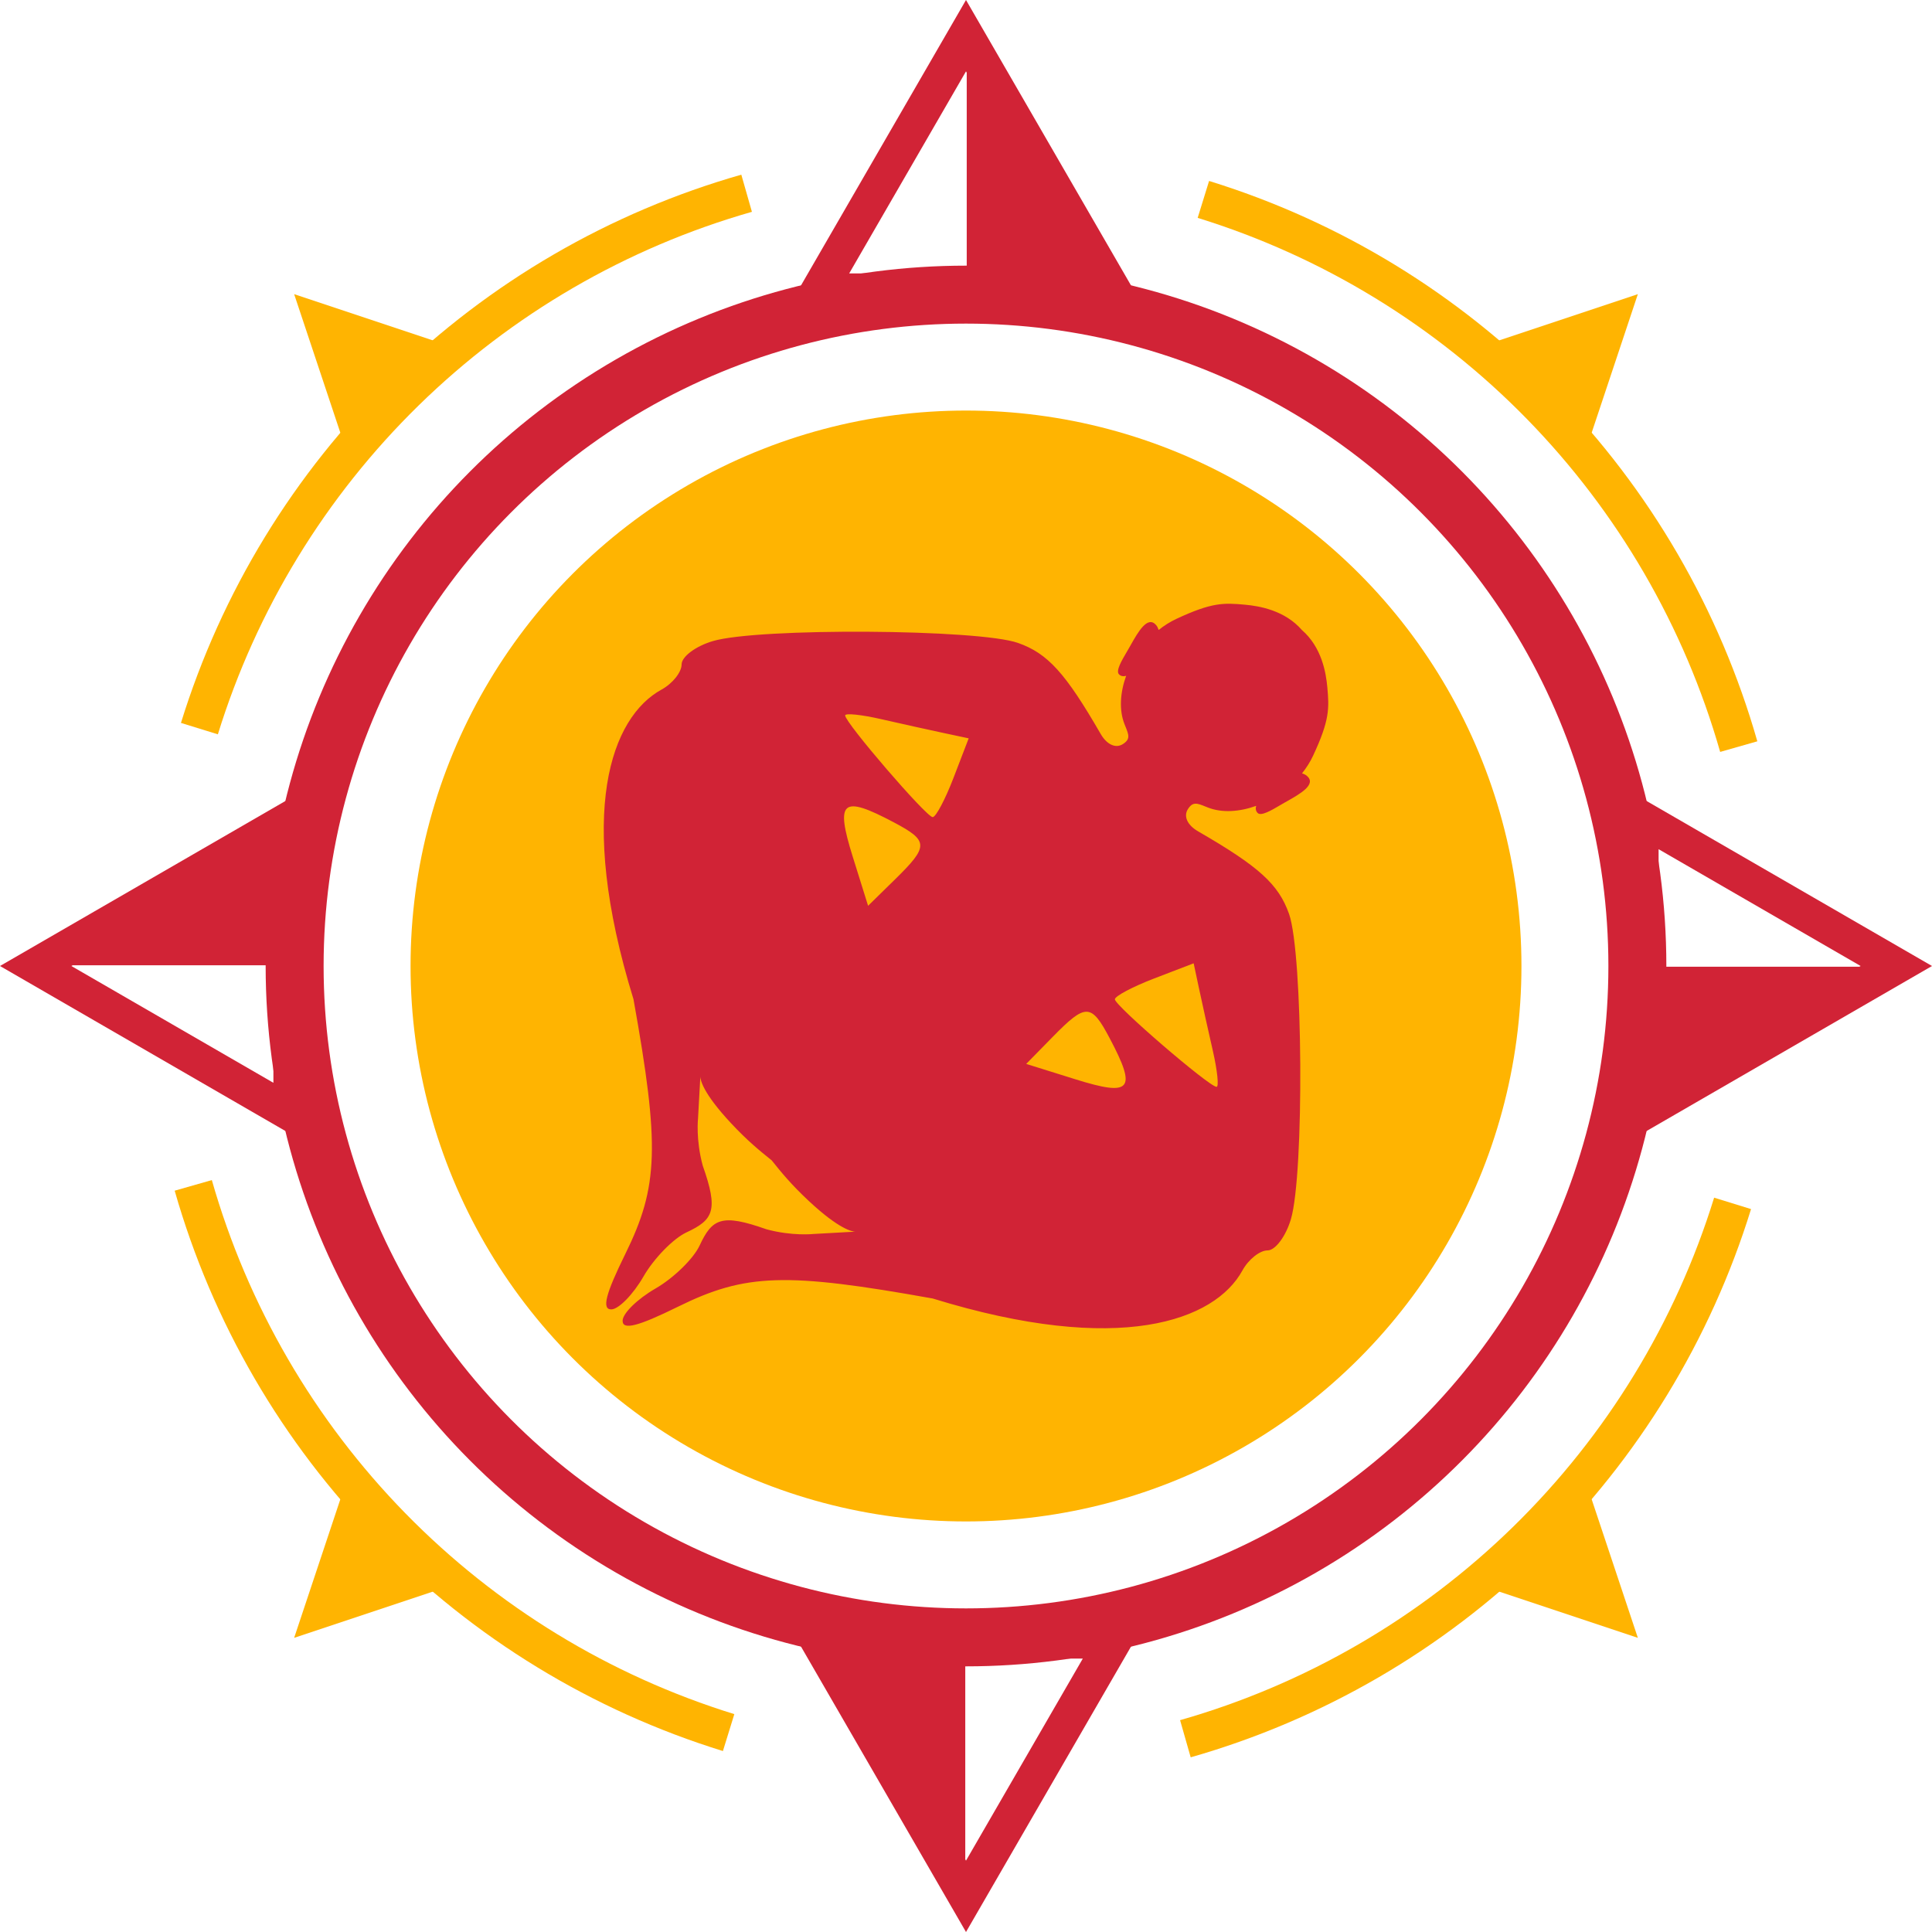 <svg width="400" height="400" viewBox="0 0 400 400" fill="none" xmlns="http://www.w3.org/2000/svg">
<circle cx="200" cy="200" r="139" stroke="#D12336" stroke-width="12"/>
<path d="M169.408 60.303L200 7.387L230.592 60.303H169.408Z" stroke="#D12336" stroke-width="7.395"/>
<path d="M200.151 7.42L215.012 37.102L226.157 59.362H200.151V7.42Z" fill="#D12336"/>
<path d="M230.592 339.697L200 392.613L169.408 339.697L230.592 339.697Z" stroke="#D12336" stroke-width="7.395"/>
<path d="M199.849 392.58L184.988 362.898L173.843 340.638L199.849 340.638L199.849 392.58Z" fill="#D12336"/>
<path d="M339.697 169.408L392.613 200L339.697 230.592L339.697 169.408Z" stroke="#D12336" stroke-width="7.395"/>
<path d="M392.58 200.151L362.899 215.012L340.638 226.157L340.638 200.151L392.58 200.151Z" fill="#D12336"/>
<path d="M60.303 230.592L7.387 200L60.303 169.408L60.303 230.592Z" stroke="#D12336" stroke-width="7.395"/>
<path d="M7.42 199.849L37.101 184.988L59.362 173.843L59.362 199.849L7.42 199.849Z" fill="#D12336"/>
<path fill-rule="evenodd" clip-rule="evenodd" d="M149.672 362.535C122.596 354.164 98.036 339.17 78.216 318.912C58.396 298.654 43.943 273.772 36.165 246.519L43.858 244.324C51.271 270.297 65.045 294.011 83.934 313.317C102.824 332.624 126.231 346.914 152.035 354.892L149.672 362.535Z" fill="#FFB401"/>
<path d="M60.899 339.101L70.799 309.402L90.598 329.201L60.899 339.101Z" fill="#FFB401"/>
<path fill-rule="evenodd" clip-rule="evenodd" d="M37.465 149.672C45.837 122.596 60.831 98.035 81.089 78.216C101.346 58.396 126.229 43.943 153.481 36.165L155.677 43.857C129.704 51.27 105.99 65.045 86.683 83.934C67.377 102.823 53.087 126.23 45.108 152.035L37.465 149.672Z" fill="#FFB401"/>
<path d="M60.9 60.899L90.598 70.799L70.799 90.598L60.9 60.899Z" fill="#FFB401"/>
<path fill-rule="evenodd" clip-rule="evenodd" d="M250.328 37.465C277.404 45.837 301.964 60.83 321.784 81.088C341.604 101.346 356.057 126.228 363.835 153.481L356.142 155.676C348.729 129.703 334.955 105.989 316.066 86.683C297.176 67.376 273.769 53.086 247.965 45.108L250.328 37.465Z" fill="#FFB401"/>
<path d="M339.101 60.899L329.201 90.598L309.402 70.799L339.101 60.899Z" fill="#FFB401"/>
<path fill-rule="evenodd" clip-rule="evenodd" d="M362.535 250.328C354.163 277.404 339.169 301.964 318.911 321.784C298.654 341.604 273.771 356.057 246.519 363.835L244.323 356.142C270.296 348.729 294.01 334.955 313.317 316.065C332.623 297.176 346.913 273.769 354.892 247.965L362.535 250.328Z" fill="#FFB401"/>
<path d="M339.101 339.1L309.402 329.201L329.201 309.402L339.101 339.1Z" fill="#FFB401"/>
<circle cx="200" cy="200" r="115" fill="#FFB401"/>
<path fill-rule="evenodd" clip-rule="evenodd" d="M257.728 125.193C260.72 125.465 265.985 126.343 269.553 130.446C273.657 134.015 274.535 139.28 274.807 142.272C275.207 146.672 275.295 149.103 271.879 156.423C271.262 157.746 270.48 158.979 269.573 160.11C269.953 160.235 270.31 160.403 270.577 160.632C272.647 162.402 269.143 164.378 266.472 165.885C266.129 166.078 265.8 166.264 265.498 166.44C265.358 166.522 265.216 166.606 265.071 166.691C263.227 167.776 261.079 169.041 260.375 168.314C259.951 167.878 259.93 167.347 260.076 166.846C256.571 168.105 252.976 168.316 250.124 167.203C249.925 167.125 249.736 167.049 249.556 166.977L249.555 166.977C247.848 166.29 246.949 165.929 245.935 167.534C244.998 169.014 245.838 170.84 248.037 172.111C260.689 179.422 264.721 183.083 266.89 189.236C269.774 197.424 270.051 243.001 267.271 252.409C266.219 255.969 264.042 258.883 262.432 258.883C260.822 258.883 258.48 260.751 257.23 263.036C251.541 273.422 231.866 280.795 193.113 268.842C162.71 263.384 154.351 263.651 140.402 270.525C132.073 274.631 128.904 275.435 128.904 273.448C128.904 271.936 131.969 268.932 135.716 266.773C139.463 264.611 143.57 260.608 144.846 257.875C147.453 252.284 149.385 251.224 158.67 254.505C164.038 255.969 168.429 255.481 168.429 255.481L177.077 255C177.17 255.002 177.213 254.993 177.213 254.993L177.077 255C176.477 254.993 173.799 254.572 167.453 248.649C163.793 245.233 161.718 242.673 159.766 240.234C157.327 238.281 154.767 236.207 151.35 232.546C145.428 226.201 145.007 223.523 144.999 222.922L145.007 222.787C145.007 222.787 144.998 222.83 144.999 222.922L144.519 231.57C144.519 231.57 144.031 235.962 145.495 241.33C148.775 250.615 147.716 252.547 142.125 255.154C139.392 256.43 135.388 260.537 133.227 264.284C131.068 268.03 128.064 271.096 126.552 271.096C124.564 271.096 125.369 267.926 129.474 259.598C136.348 245.649 136.615 237.289 131.158 206.887C119.205 168.134 126.578 148.459 136.964 142.77C139.249 141.52 141.117 139.178 141.117 137.568C141.117 135.957 144.031 133.78 147.591 132.729C156.999 129.948 202.575 130.226 210.764 133.11C216.917 135.279 220.578 139.311 227.889 151.963C229.159 154.162 230.986 155.002 232.466 154.064C234.071 153.051 233.709 152.152 233.023 150.445C232.951 150.265 232.875 150.075 232.797 149.876C231.684 147.023 231.895 143.429 233.154 139.923C232.653 140.07 232.122 140.049 231.685 139.625C230.959 138.921 232.223 136.772 233.309 134.928C233.394 134.784 233.478 134.641 233.559 134.501C233.736 134.199 233.922 133.87 234.115 133.527C235.621 130.857 237.598 127.353 239.367 129.422C239.596 129.69 239.765 130.046 239.89 130.426C241.02 129.52 242.254 128.738 243.577 128.121C250.896 124.705 253.327 124.793 257.728 125.193ZM200.556 152.866L195.237 151.732C192.311 151.111 186.558 149.833 182.449 148.895C178.342 147.955 174.979 147.609 174.979 148.123C174.979 149.635 191.799 169.175 193.102 169.177C193.757 169.177 195.703 165.508 197.424 161.021L200.556 152.866ZM185.321 182.051C192.325 175.184 192.299 174.091 185.039 170.249C174.324 164.578 172.92 165.75 176.541 177.337L179.728 187.535L185.321 182.051ZM248.267 204.763L247.134 199.444L238.978 202.575C234.492 204.296 230.823 206.243 230.823 206.898C230.825 208.201 250.365 225.02 251.877 225.02C252.391 225.02 252.044 221.658 251.105 217.551C250.167 213.441 248.889 207.689 248.267 204.763ZM229.751 214.961C225.908 207.701 224.816 207.675 217.948 214.678L212.465 220.272L222.663 223.459C234.249 227.08 235.421 225.676 229.751 214.961Z" fill="#D12336"/>
</svg>
